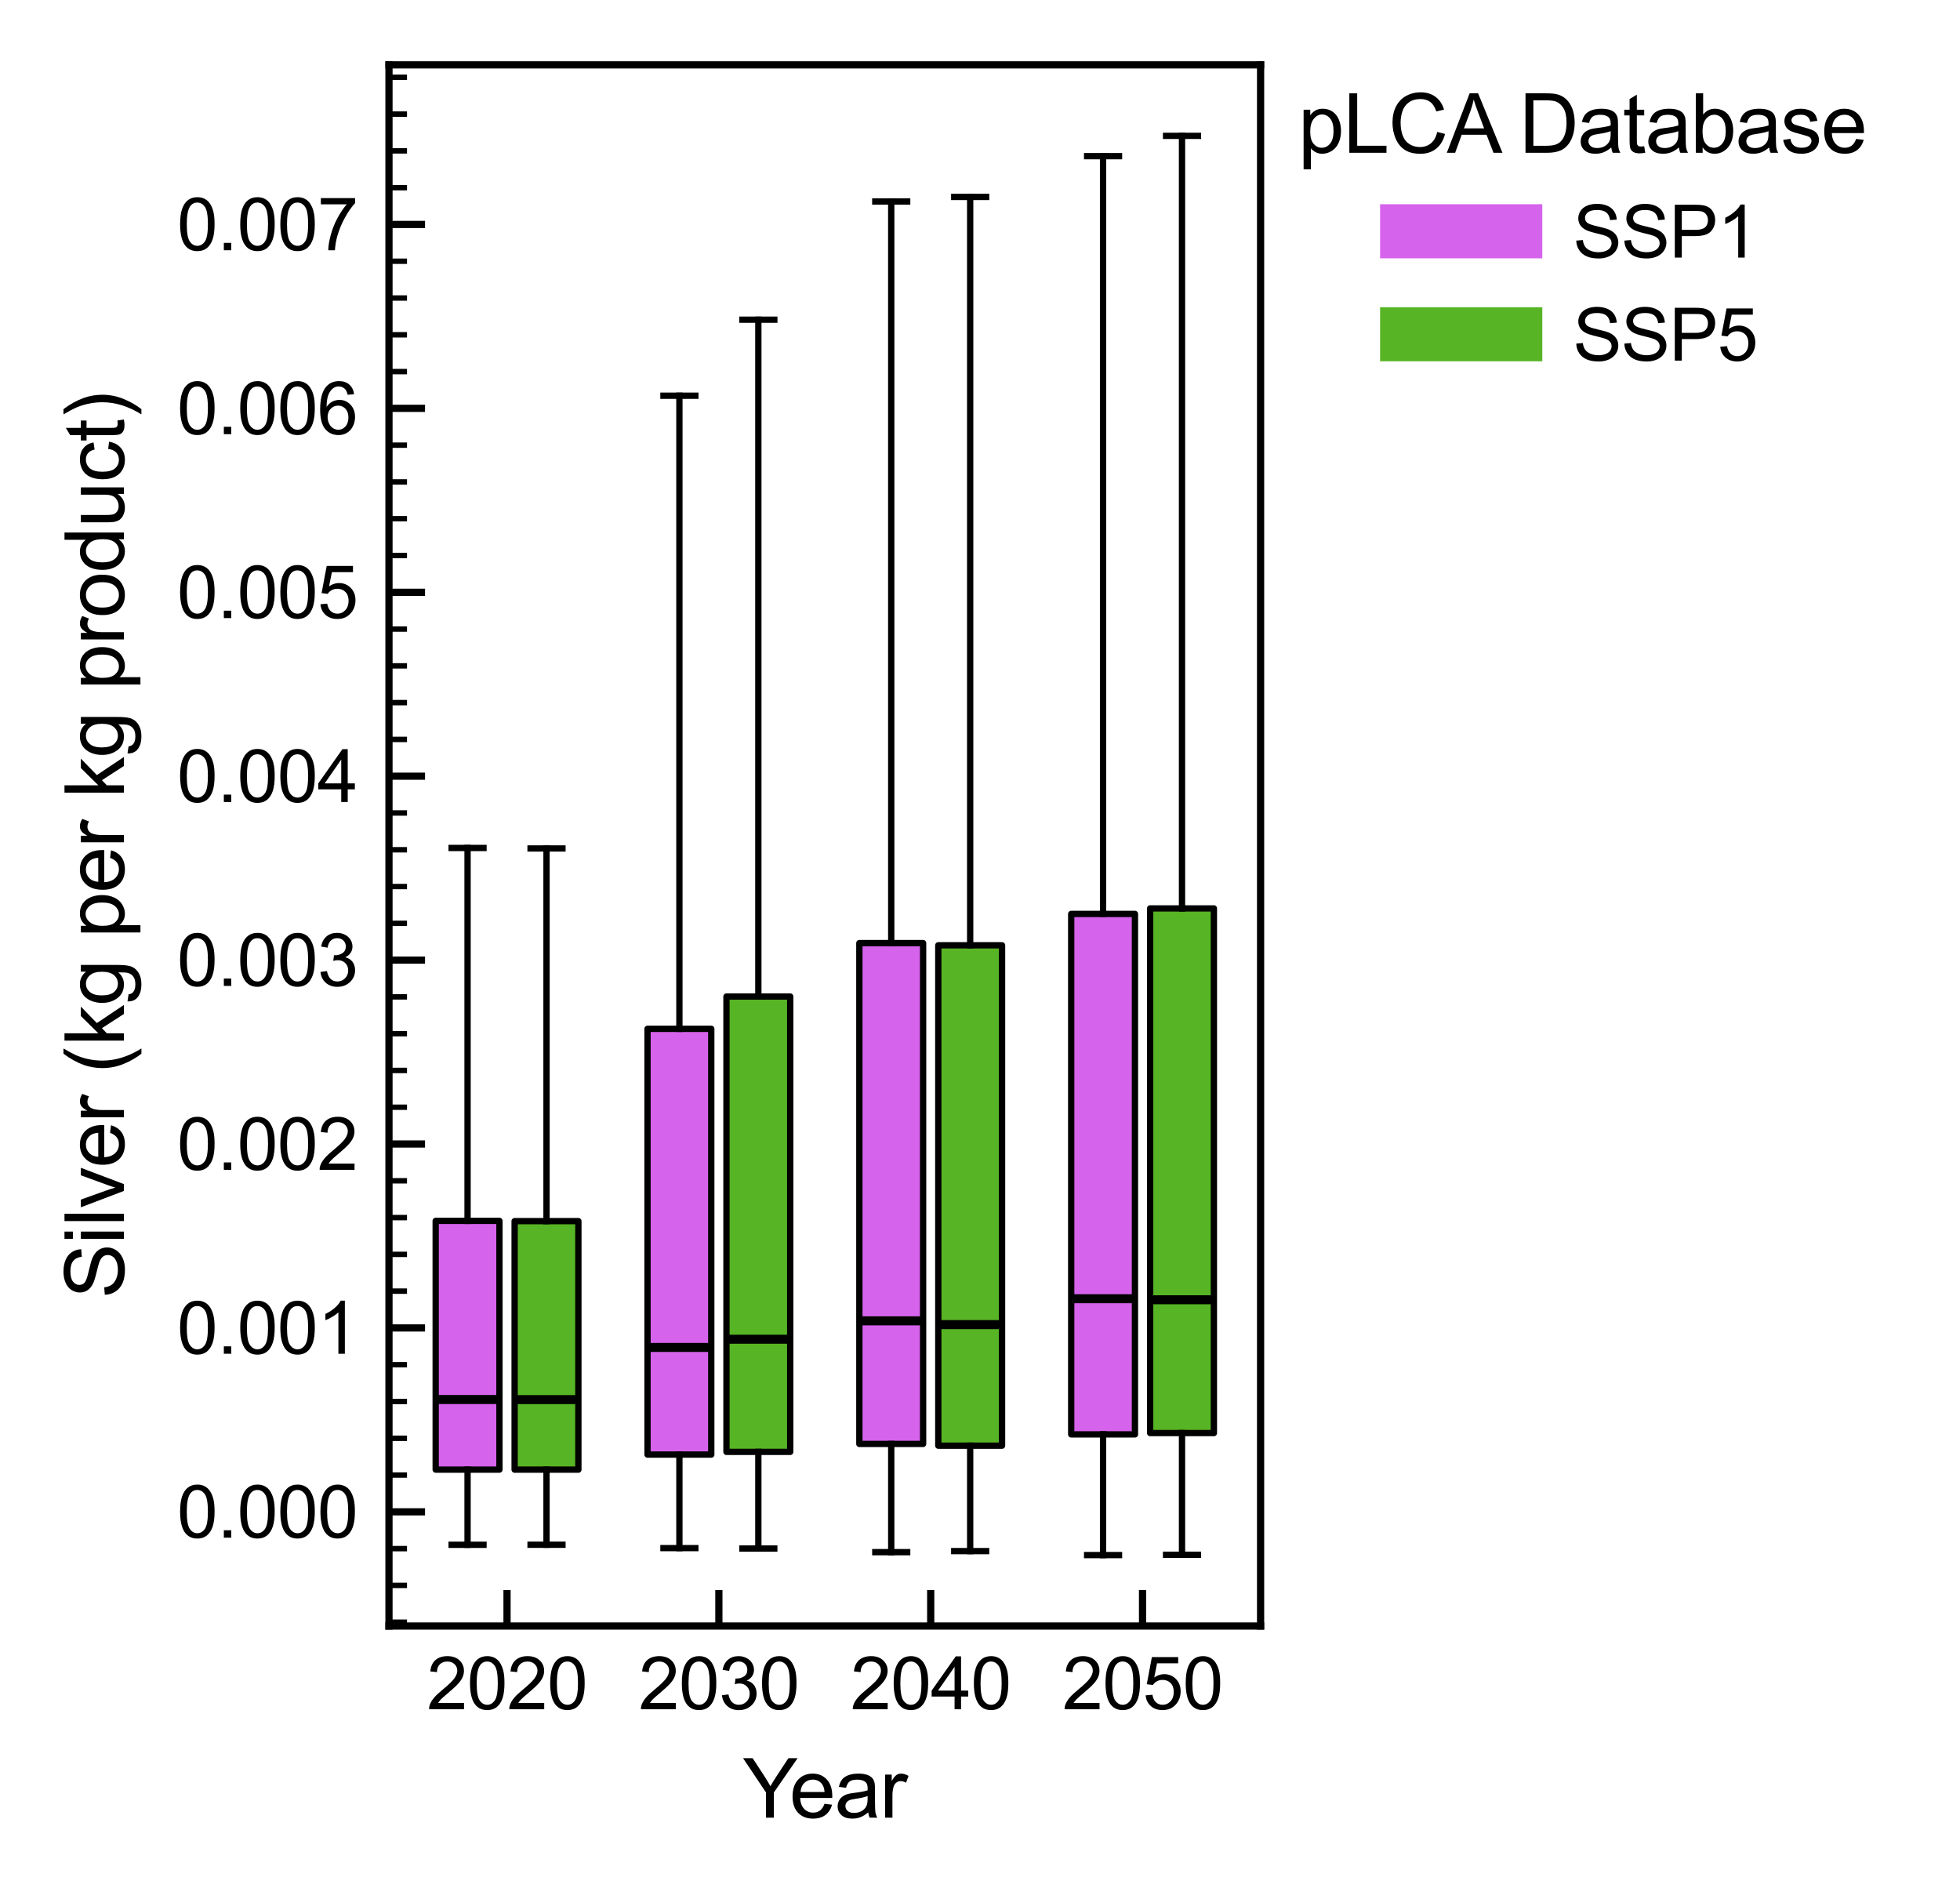 <?xml version="1.0" encoding="utf-8" standalone="no"?>
<!DOCTYPE svg PUBLIC "-//W3C//DTD SVG 1.1//EN"
  "http://www.w3.org/Graphics/SVG/1.1/DTD/svg11.dtd">
<svg xmlns:xlink="http://www.w3.org/1999/xlink" width="217.49pt" height="210.667pt" viewBox="0 0 217.49 210.667" xmlns="http://www.w3.org/2000/svg" version="1.1">
 <defs>
  <style type="text/css">*{stroke-linejoin: round; stroke-linecap: butt}</style>
 </defs>
 <g id="figure_1">
  <g id="patch_1">
   <path d="M 0 210.667 
L 217.49 210.667 
L 217.49 0 
L 0 0 
z
" style="fill: #ffffff"/>
  </g>
  <g id="axes_1">
   <g id="patch_2">
    <path d="M 43.163 180.42 
L 139.88 180.42 
L 139.88 7.2 
L 43.163 7.2 
z
" style="fill: #ffffff"/>
   </g>
   <g id="matplotlib.axis_1">
    <g id="xtick_1">
     <g id="line2d_1">
      <defs>
       <path id="m874eb9518b" d="M 0 0 
L 0 -4 
" style="stroke: #000000; stroke-width: 0.8"/>
      </defs>
      <g>
       <use xlink:href="#m874eb9518b" x="56.262" y="180.42" style="stroke: #000000; stroke-width: 0.8"/>
      </g>
     </g>
     <g id="text_1">
      <!-- 2020 -->
      <g transform="translate(47.365 189.646) scale(0.08 -0.08)">
       <defs>
        <path id="ArialMT-32" d="M 3222 541 
L 3222 0 
L 194 0 
Q 188 203 259 391 
Q 375 700 629 1000 
Q 884 1300 1366 1694 
Q 2113 2306 2375 2664 
Q 2638 3022 2638 3341 
Q 2638 3675 2398 3904 
Q 2159 4134 1775 4134 
Q 1369 4134 1125 3890 
Q 881 3647 878 3216 
L 300 3275 
Q 359 3922 746 4261 
Q 1134 4600 1788 4600 
Q 2447 4600 2831 4234 
Q 3216 3869 3216 3328 
Q 3216 3053 3103 2787 
Q 2991 2522 2730 2228 
Q 2469 1934 1863 1422 
Q 1356 997 1212 845 
Q 1069 694 975 541 
L 3222 541 
z
" transform="scale(0.016)"/>
        <path id="ArialMT-30" d="M 266 2259 
Q 266 3072 433 3567 
Q 600 4063 929 4331 
Q 1259 4600 1759 4600 
Q 2128 4600 2406 4451 
Q 2684 4303 2865 4023 
Q 3047 3744 3150 3342 
Q 3253 2941 3253 2259 
Q 3253 1453 3087 958 
Q 2922 463 2592 192 
Q 2263 -78 1759 -78 
Q 1097 -78 719 397 
Q 266 969 266 2259 
z
M 844 2259 
Q 844 1131 1108 757 
Q 1372 384 1759 384 
Q 2147 384 2411 759 
Q 2675 1134 2675 2259 
Q 2675 3391 2411 3762 
Q 2147 4134 1753 4134 
Q 1366 4134 1134 3806 
Q 844 3388 844 2259 
z
" transform="scale(0.016)"/>
       </defs>
       <use xlink:href="#ArialMT-32"/>
       <use xlink:href="#ArialMT-30" transform="translate(55.615 0)"/>
       <use xlink:href="#ArialMT-32" transform="translate(111.23 0)"/>
       <use xlink:href="#ArialMT-30" transform="translate(166.846 0)"/>
      </g>
     </g>
    </g>
    <g id="xtick_2">
     <g id="line2d_2">
      <g>
       <use xlink:href="#m874eb9518b" x="79.769" y="180.42" style="stroke: #000000; stroke-width: 0.8"/>
      </g>
     </g>
     <g id="text_2">
      <!-- 2030 -->
      <g transform="translate(70.871 189.646) scale(0.08 -0.08)">
       <defs>
        <path id="ArialMT-33" d="M 269 1209 
L 831 1284 
Q 928 806 1161 595 
Q 1394 384 1728 384 
Q 2125 384 2398 659 
Q 2672 934 2672 1341 
Q 2672 1728 2419 1979 
Q 2166 2231 1775 2231 
Q 1616 2231 1378 2169 
L 1441 2663 
Q 1497 2656 1531 2656 
Q 1891 2656 2178 2843 
Q 2466 3031 2466 3422 
Q 2466 3731 2256 3934 
Q 2047 4138 1716 4138 
Q 1388 4138 1169 3931 
Q 950 3725 888 3313 
L 325 3413 
Q 428 3978 793 4289 
Q 1159 4600 1703 4600 
Q 2078 4600 2393 4439 
Q 2709 4278 2876 4000 
Q 3044 3722 3044 3409 
Q 3044 3113 2884 2869 
Q 2725 2625 2413 2481 
Q 2819 2388 3044 2092 
Q 3269 1797 3269 1353 
Q 3269 753 2831 336 
Q 2394 -81 1725 -81 
Q 1122 -81 723 278 
Q 325 638 269 1209 
z
" transform="scale(0.016)"/>
       </defs>
       <use xlink:href="#ArialMT-32"/>
       <use xlink:href="#ArialMT-30" transform="translate(55.615 0)"/>
       <use xlink:href="#ArialMT-33" transform="translate(111.23 0)"/>
       <use xlink:href="#ArialMT-30" transform="translate(166.846 0)"/>
      </g>
     </g>
    </g>
    <g id="xtick_3">
     <g id="line2d_3">
      <g>
       <use xlink:href="#m874eb9518b" x="103.275" y="180.42" style="stroke: #000000; stroke-width: 0.8"/>
      </g>
     </g>
     <g id="text_3">
      <!-- 2040 -->
      <g transform="translate(94.377 189.646) scale(0.08 -0.08)">
       <defs>
        <path id="ArialMT-34" d="M 2069 0 
L 2069 1097 
L 81 1097 
L 81 1613 
L 2172 4581 
L 2631 4581 
L 2631 1613 
L 3250 1613 
L 3250 1097 
L 2631 1097 
L 2631 0 
L 2069 0 
z
M 2069 1613 
L 2069 3678 
L 634 1613 
L 2069 1613 
z
" transform="scale(0.016)"/>
       </defs>
       <use xlink:href="#ArialMT-32"/>
       <use xlink:href="#ArialMT-30" transform="translate(55.615 0)"/>
       <use xlink:href="#ArialMT-34" transform="translate(111.23 0)"/>
       <use xlink:href="#ArialMT-30" transform="translate(166.846 0)"/>
      </g>
     </g>
    </g>
    <g id="xtick_4">
     <g id="line2d_4">
      <g>
       <use xlink:href="#m874eb9518b" x="126.781" y="180.42" style="stroke: #000000; stroke-width: 0.8"/>
      </g>
     </g>
     <g id="text_4">
      <!-- 2050 -->
      <g transform="translate(117.884 189.646) scale(0.08 -0.08)">
       <defs>
        <path id="ArialMT-35" d="M 266 1200 
L 856 1250 
Q 922 819 1161 601 
Q 1400 384 1738 384 
Q 2144 384 2425 690 
Q 2706 997 2706 1503 
Q 2706 1984 2436 2262 
Q 2166 2541 1728 2541 
Q 1456 2541 1237 2417 
Q 1019 2294 894 2097 
L 366 2166 
L 809 4519 
L 3088 4519 
L 3088 3981 
L 1259 3981 
L 1013 2750 
Q 1425 3038 1878 3038 
Q 2478 3038 2890 2622 
Q 3303 2206 3303 1553 
Q 3303 931 2941 478 
Q 2500 -78 1738 -78 
Q 1113 -78 717 272 
Q 322 622 266 1200 
z
" transform="scale(0.016)"/>
       </defs>
       <use xlink:href="#ArialMT-32"/>
       <use xlink:href="#ArialMT-30" transform="translate(55.615 0)"/>
       <use xlink:href="#ArialMT-35" transform="translate(111.23 0)"/>
       <use xlink:href="#ArialMT-30" transform="translate(166.846 0)"/>
      </g>
     </g>
    </g>
    <g id="xtick_5">
     <g id="line2d_5"/>
    </g>
    <g id="xtick_6">
     <g id="line2d_6"/>
    </g>
    <g id="xtick_7">
     <g id="line2d_7"/>
    </g>
    <g id="xtick_8">
     <g id="line2d_8"/>
    </g>
    <g id="xtick_9">
     <g id="line2d_9"/>
    </g>
    <g id="xtick_10">
     <g id="line2d_10"/>
    </g>
    <g id="xtick_11">
     <g id="line2d_11"/>
    </g>
    <g id="xtick_12">
     <g id="line2d_12"/>
    </g>
    <g id="xtick_13">
     <g id="line2d_13"/>
    </g>
    <g id="xtick_14">
     <g id="line2d_14"/>
    </g>
    <g id="xtick_15">
     <g id="line2d_15"/>
    </g>
    <g id="xtick_16">
     <g id="line2d_16"/>
    </g>
    <g id="xtick_17">
     <g id="line2d_17"/>
    </g>
    <g id="xtick_18">
     <g id="line2d_18"/>
    </g>
    <g id="xtick_19">
     <g id="line2d_19"/>
    </g>
    <g id="xtick_20">
     <g id="line2d_20"/>
    </g>
    <g id="text_5">
     <!-- Year -->
     <g transform="translate(82.428 201.678) scale(0.09 -0.09)">
      <defs>
       <path id="ArialMT-59" d="M 1784 0 
L 1784 1941 
L 19 4581 
L 756 4581 
L 1659 3200 
Q 1909 2813 2125 2425 
Q 2331 2784 2625 3234 
L 3513 4581 
L 4219 4581 
L 2391 1941 
L 2391 0 
L 1784 0 
z
" transform="scale(0.016)"/>
       <path id="ArialMT-65" d="M 2694 1069 
L 3275 997 
Q 3138 488 2766 206 
Q 2394 -75 1816 -75 
Q 1088 -75 661 373 
Q 234 822 234 1631 
Q 234 2469 665 2931 
Q 1097 3394 1784 3394 
Q 2450 3394 2872 2941 
Q 3294 2488 3294 1666 
Q 3294 1616 3291 1516 
L 816 1516 
Q 847 969 1125 678 
Q 1403 388 1819 388 
Q 2128 388 2347 550 
Q 2566 713 2694 1069 
z
M 847 1978 
L 2700 1978 
Q 2663 2397 2488 2606 
Q 2219 2931 1791 2931 
Q 1403 2931 1139 2672 
Q 875 2413 847 1978 
z
" transform="scale(0.016)"/>
       <path id="ArialMT-61" d="M 2588 409 
Q 2275 144 1986 34 
Q 1697 -75 1366 -75 
Q 819 -75 525 192 
Q 231 459 231 875 
Q 231 1119 342 1320 
Q 453 1522 633 1644 
Q 813 1766 1038 1828 
Q 1203 1872 1538 1913 
Q 2219 1994 2541 2106 
Q 2544 2222 2544 2253 
Q 2544 2597 2384 2738 
Q 2169 2928 1744 2928 
Q 1347 2928 1158 2789 
Q 969 2650 878 2297 
L 328 2372 
Q 403 2725 575 2942 
Q 747 3159 1072 3276 
Q 1397 3394 1825 3394 
Q 2250 3394 2515 3294 
Q 2781 3194 2906 3042 
Q 3031 2891 3081 2659 
Q 3109 2516 3109 2141 
L 3109 1391 
Q 3109 606 3145 398 
Q 3181 191 3288 0 
L 2700 0 
Q 2613 175 2588 409 
z
M 2541 1666 
Q 2234 1541 1622 1453 
Q 1275 1403 1131 1340 
Q 988 1278 909 1158 
Q 831 1038 831 891 
Q 831 666 1001 516 
Q 1172 366 1500 366 
Q 1825 366 2078 508 
Q 2331 650 2450 897 
Q 2541 1088 2541 1459 
L 2541 1666 
z
" transform="scale(0.016)"/>
       <path id="ArialMT-72" d="M 416 0 
L 416 3319 
L 922 3319 
L 922 2816 
Q 1116 3169 1280 3281 
Q 1444 3394 1641 3394 
Q 1925 3394 2219 3213 
L 2025 2691 
Q 1819 2813 1613 2813 
Q 1428 2813 1281 2702 
Q 1134 2591 1072 2394 
Q 978 2094 978 1738 
L 978 0 
L 416 0 
z
" transform="scale(0.016)"/>
      </defs>
      <use xlink:href="#ArialMT-59"/>
      <use xlink:href="#ArialMT-65" transform="translate(57.574 0)"/>
      <use xlink:href="#ArialMT-61" transform="translate(113.189 0)"/>
      <use xlink:href="#ArialMT-72" transform="translate(168.805 0)"/>
     </g>
    </g>
   </g>
   <g id="matplotlib.axis_2">
    <g id="ytick_1">
     <g id="line2d_21">
      <defs>
       <path id="me237a74e7d" d="M 0 0 
L 4 0 
" style="stroke: #000000; stroke-width: 0.8"/>
      </defs>
      <g>
       <use xlink:href="#me237a74e7d" x="43.163" y="167.748" style="stroke: #000000; stroke-width: 0.8"/>
      </g>
     </g>
     <g id="text_6">
      <!-- 0.000 -->
      <g transform="translate(19.646 170.611) scale(0.08 -0.08)">
       <defs>
        <path id="ArialMT-2e" d="M 581 0 
L 581 641 
L 1222 641 
L 1222 0 
L 581 0 
z
" transform="scale(0.016)"/>
       </defs>
       <use xlink:href="#ArialMT-30"/>
       <use xlink:href="#ArialMT-2e" transform="translate(55.615 0)"/>
       <use xlink:href="#ArialMT-30" transform="translate(83.398 0)"/>
       <use xlink:href="#ArialMT-30" transform="translate(139.014 0)"/>
       <use xlink:href="#ArialMT-30" transform="translate(194.629 0)"/>
      </g>
     </g>
    </g>
    <g id="ytick_2">
     <g id="line2d_22">
      <g>
       <use xlink:href="#me237a74e7d" x="43.163" y="147.341" style="stroke: #000000; stroke-width: 0.8"/>
      </g>
     </g>
     <g id="text_7">
      <!-- 0.001 -->
      <g transform="translate(19.646 150.205) scale(0.08 -0.08)">
       <defs>
        <path id="ArialMT-31" d="M 2384 0 
L 1822 0 
L 1822 3584 
Q 1619 3391 1289 3197 
Q 959 3003 697 2906 
L 697 3450 
Q 1169 3672 1522 3987 
Q 1875 4303 2022 4600 
L 2384 4600 
L 2384 0 
z
" transform="scale(0.016)"/>
       </defs>
       <use xlink:href="#ArialMT-30"/>
       <use xlink:href="#ArialMT-2e" transform="translate(55.615 0)"/>
       <use xlink:href="#ArialMT-30" transform="translate(83.398 0)"/>
       <use xlink:href="#ArialMT-30" transform="translate(139.014 0)"/>
       <use xlink:href="#ArialMT-31" transform="translate(194.629 0)"/>
      </g>
     </g>
    </g>
    <g id="ytick_3">
     <g id="line2d_23">
      <g>
       <use xlink:href="#me237a74e7d" x="43.163" y="126.935" style="stroke: #000000; stroke-width: 0.8"/>
      </g>
     </g>
     <g id="text_8">
      <!-- 0.002 -->
      <g transform="translate(19.646 129.798) scale(0.08 -0.08)">
       <use xlink:href="#ArialMT-30"/>
       <use xlink:href="#ArialMT-2e" transform="translate(55.615 0)"/>
       <use xlink:href="#ArialMT-30" transform="translate(83.398 0)"/>
       <use xlink:href="#ArialMT-30" transform="translate(139.014 0)"/>
       <use xlink:href="#ArialMT-32" transform="translate(194.629 0)"/>
      </g>
     </g>
    </g>
    <g id="ytick_4">
     <g id="line2d_24">
      <g>
       <use xlink:href="#me237a74e7d" x="43.163" y="106.529" style="stroke: #000000; stroke-width: 0.8"/>
      </g>
     </g>
     <g id="text_9">
      <!-- 0.003 -->
      <g transform="translate(19.646 109.392) scale(0.08 -0.08)">
       <use xlink:href="#ArialMT-30"/>
       <use xlink:href="#ArialMT-2e" transform="translate(55.615 0)"/>
       <use xlink:href="#ArialMT-30" transform="translate(83.398 0)"/>
       <use xlink:href="#ArialMT-30" transform="translate(139.014 0)"/>
       <use xlink:href="#ArialMT-33" transform="translate(194.629 0)"/>
      </g>
     </g>
    </g>
    <g id="ytick_5">
     <g id="line2d_25">
      <g>
       <use xlink:href="#me237a74e7d" x="43.163" y="86.123" style="stroke: #000000; stroke-width: 0.8"/>
      </g>
     </g>
     <g id="text_10">
      <!-- 0.004 -->
      <g transform="translate(19.646 88.986) scale(0.08 -0.08)">
       <use xlink:href="#ArialMT-30"/>
       <use xlink:href="#ArialMT-2e" transform="translate(55.615 0)"/>
       <use xlink:href="#ArialMT-30" transform="translate(83.398 0)"/>
       <use xlink:href="#ArialMT-30" transform="translate(139.014 0)"/>
       <use xlink:href="#ArialMT-34" transform="translate(194.629 0)"/>
      </g>
     </g>
    </g>
    <g id="ytick_6">
     <g id="line2d_26">
      <g>
       <use xlink:href="#me237a74e7d" x="43.163" y="65.717" style="stroke: #000000; stroke-width: 0.8"/>
      </g>
     </g>
     <g id="text_11">
      <!-- 0.005 -->
      <g transform="translate(19.646 68.58) scale(0.08 -0.08)">
       <use xlink:href="#ArialMT-30"/>
       <use xlink:href="#ArialMT-2e" transform="translate(55.615 0)"/>
       <use xlink:href="#ArialMT-30" transform="translate(83.398 0)"/>
       <use xlink:href="#ArialMT-30" transform="translate(139.014 0)"/>
       <use xlink:href="#ArialMT-35" transform="translate(194.629 0)"/>
      </g>
     </g>
    </g>
    <g id="ytick_7">
     <g id="line2d_27">
      <g>
       <use xlink:href="#me237a74e7d" x="43.163" y="45.31" style="stroke: #000000; stroke-width: 0.8"/>
      </g>
     </g>
     <g id="text_12">
      <!-- 0.006 -->
      <g transform="translate(19.646 48.174) scale(0.08 -0.08)">
       <defs>
        <path id="ArialMT-36" d="M 3184 3459 
L 2625 3416 
Q 2550 3747 2413 3897 
Q 2184 4138 1850 4138 
Q 1581 4138 1378 3988 
Q 1113 3794 959 3422 
Q 806 3050 800 2363 
Q 1003 2672 1297 2822 
Q 1591 2972 1913 2972 
Q 2475 2972 2870 2558 
Q 3266 2144 3266 1488 
Q 3266 1056 3080 686 
Q 2894 316 2569 119 
Q 2244 -78 1831 -78 
Q 1128 -78 684 439 
Q 241 956 241 2144 
Q 241 3472 731 4075 
Q 1159 4600 1884 4600 
Q 2425 4600 2770 4297 
Q 3116 3994 3184 3459 
z
M 888 1484 
Q 888 1194 1011 928 
Q 1134 663 1356 523 
Q 1578 384 1822 384 
Q 2178 384 2434 671 
Q 2691 959 2691 1453 
Q 2691 1928 2437 2201 
Q 2184 2475 1800 2475 
Q 1419 2475 1153 2201 
Q 888 1928 888 1484 
z
" transform="scale(0.016)"/>
       </defs>
       <use xlink:href="#ArialMT-30"/>
       <use xlink:href="#ArialMT-2e" transform="translate(55.615 0)"/>
       <use xlink:href="#ArialMT-30" transform="translate(83.398 0)"/>
       <use xlink:href="#ArialMT-30" transform="translate(139.014 0)"/>
       <use xlink:href="#ArialMT-36" transform="translate(194.629 0)"/>
      </g>
     </g>
    </g>
    <g id="ytick_8">
     <g id="line2d_28">
      <g>
       <use xlink:href="#me237a74e7d" x="43.163" y="24.904" style="stroke: #000000; stroke-width: 0.8"/>
      </g>
     </g>
     <g id="text_13">
      <!-- 0.007 -->
      <g transform="translate(19.646 27.767) scale(0.08 -0.08)">
       <defs>
        <path id="ArialMT-37" d="M 303 3981 
L 303 4522 
L 3269 4522 
L 3269 4084 
Q 2831 3619 2401 2847 
Q 1972 2075 1738 1259 
Q 1569 684 1522 0 
L 944 0 
Q 953 541 1156 1306 
Q 1359 2072 1739 2783 
Q 2119 3494 2547 3981 
L 303 3981 
z
" transform="scale(0.016)"/>
       </defs>
       <use xlink:href="#ArialMT-30"/>
       <use xlink:href="#ArialMT-2e" transform="translate(55.615 0)"/>
       <use xlink:href="#ArialMT-30" transform="translate(83.398 0)"/>
       <use xlink:href="#ArialMT-30" transform="translate(139.014 0)"/>
       <use xlink:href="#ArialMT-37" transform="translate(194.629 0)"/>
      </g>
     </g>
    </g>
    <g id="ytick_9">
     <g id="line2d_29">
      <defs>
       <path id="m273b0196e8" d="M 0 0 
L 2 0 
" style="stroke: #000000; stroke-width: 0.6"/>
      </defs>
      <g>
       <use xlink:href="#m273b0196e8" x="43.163" y="179.991" style="stroke: #000000; stroke-width: 0.6"/>
      </g>
     </g>
    </g>
    <g id="ytick_10">
     <g id="line2d_30">
      <g>
       <use xlink:href="#m273b0196e8" x="43.163" y="175.91" style="stroke: #000000; stroke-width: 0.6"/>
      </g>
     </g>
    </g>
    <g id="ytick_11">
     <g id="line2d_31">
      <g>
       <use xlink:href="#m273b0196e8" x="43.163" y="171.829" style="stroke: #000000; stroke-width: 0.6"/>
      </g>
     </g>
    </g>
    <g id="ytick_12">
     <g id="line2d_32">
      <g>
       <use xlink:href="#m273b0196e8" x="43.163" y="163.666" style="stroke: #000000; stroke-width: 0.6"/>
      </g>
     </g>
    </g>
    <g id="ytick_13">
     <g id="line2d_33">
      <g>
       <use xlink:href="#m273b0196e8" x="43.163" y="159.585" style="stroke: #000000; stroke-width: 0.6"/>
      </g>
     </g>
    </g>
    <g id="ytick_14">
     <g id="line2d_34">
      <g>
       <use xlink:href="#m273b0196e8" x="43.163" y="155.504" style="stroke: #000000; stroke-width: 0.6"/>
      </g>
     </g>
    </g>
    <g id="ytick_15">
     <g id="line2d_35">
      <g>
       <use xlink:href="#m273b0196e8" x="43.163" y="151.423" style="stroke: #000000; stroke-width: 0.6"/>
      </g>
     </g>
    </g>
    <g id="ytick_16">
     <g id="line2d_36">
      <g>
       <use xlink:href="#m273b0196e8" x="43.163" y="143.26" style="stroke: #000000; stroke-width: 0.6"/>
      </g>
     </g>
    </g>
    <g id="ytick_17">
     <g id="line2d_37">
      <g>
       <use xlink:href="#m273b0196e8" x="43.163" y="139.179" style="stroke: #000000; stroke-width: 0.6"/>
      </g>
     </g>
    </g>
    <g id="ytick_18">
     <g id="line2d_38">
      <g>
       <use xlink:href="#m273b0196e8" x="43.163" y="135.098" style="stroke: #000000; stroke-width: 0.6"/>
      </g>
     </g>
    </g>
    <g id="ytick_19">
     <g id="line2d_39">
      <g>
       <use xlink:href="#m273b0196e8" x="43.163" y="131.017" style="stroke: #000000; stroke-width: 0.6"/>
      </g>
     </g>
    </g>
    <g id="ytick_20">
     <g id="line2d_40">
      <g>
       <use xlink:href="#m273b0196e8" x="43.163" y="122.854" style="stroke: #000000; stroke-width: 0.6"/>
      </g>
     </g>
    </g>
    <g id="ytick_21">
     <g id="line2d_41">
      <g>
       <use xlink:href="#m273b0196e8" x="43.163" y="118.773" style="stroke: #000000; stroke-width: 0.6"/>
      </g>
     </g>
    </g>
    <g id="ytick_22">
     <g id="line2d_42">
      <g>
       <use xlink:href="#m273b0196e8" x="43.163" y="114.692" style="stroke: #000000; stroke-width: 0.6"/>
      </g>
     </g>
    </g>
    <g id="ytick_23">
     <g id="line2d_43">
      <g>
       <use xlink:href="#m273b0196e8" x="43.163" y="110.61" style="stroke: #000000; stroke-width: 0.6"/>
      </g>
     </g>
    </g>
    <g id="ytick_24">
     <g id="line2d_44">
      <g>
       <use xlink:href="#m273b0196e8" x="43.163" y="102.448" style="stroke: #000000; stroke-width: 0.6"/>
      </g>
     </g>
    </g>
    <g id="ytick_25">
     <g id="line2d_45">
      <g>
       <use xlink:href="#m273b0196e8" x="43.163" y="98.367" style="stroke: #000000; stroke-width: 0.6"/>
      </g>
     </g>
    </g>
    <g id="ytick_26">
     <g id="line2d_46">
      <g>
       <use xlink:href="#m273b0196e8" x="43.163" y="94.285" style="stroke: #000000; stroke-width: 0.6"/>
      </g>
     </g>
    </g>
    <g id="ytick_27">
     <g id="line2d_47">
      <g>
       <use xlink:href="#m273b0196e8" x="43.163" y="90.204" style="stroke: #000000; stroke-width: 0.6"/>
      </g>
     </g>
    </g>
    <g id="ytick_28">
     <g id="line2d_48">
      <g>
       <use xlink:href="#m273b0196e8" x="43.163" y="82.042" style="stroke: #000000; stroke-width: 0.6"/>
      </g>
     </g>
    </g>
    <g id="ytick_29">
     <g id="line2d_49">
      <g>
       <use xlink:href="#m273b0196e8" x="43.163" y="77.96" style="stroke: #000000; stroke-width: 0.6"/>
      </g>
     </g>
    </g>
    <g id="ytick_30">
     <g id="line2d_50">
      <g>
       <use xlink:href="#m273b0196e8" x="43.163" y="73.879" style="stroke: #000000; stroke-width: 0.6"/>
      </g>
     </g>
    </g>
    <g id="ytick_31">
     <g id="line2d_51">
      <g>
       <use xlink:href="#m273b0196e8" x="43.163" y="69.798" style="stroke: #000000; stroke-width: 0.6"/>
      </g>
     </g>
    </g>
    <g id="ytick_32">
     <g id="line2d_52">
      <g>
       <use xlink:href="#m273b0196e8" x="43.163" y="61.635" style="stroke: #000000; stroke-width: 0.6"/>
      </g>
     </g>
    </g>
    <g id="ytick_33">
     <g id="line2d_53">
      <g>
       <use xlink:href="#m273b0196e8" x="43.163" y="57.554" style="stroke: #000000; stroke-width: 0.6"/>
      </g>
     </g>
    </g>
    <g id="ytick_34">
     <g id="line2d_54">
      <g>
       <use xlink:href="#m273b0196e8" x="43.163" y="53.473" style="stroke: #000000; stroke-width: 0.6"/>
      </g>
     </g>
    </g>
    <g id="ytick_35">
     <g id="line2d_55">
      <g>
       <use xlink:href="#m273b0196e8" x="43.163" y="49.392" style="stroke: #000000; stroke-width: 0.6"/>
      </g>
     </g>
    </g>
    <g id="ytick_36">
     <g id="line2d_56">
      <g>
       <use xlink:href="#m273b0196e8" x="43.163" y="41.229" style="stroke: #000000; stroke-width: 0.6"/>
      </g>
     </g>
    </g>
    <g id="ytick_37">
     <g id="line2d_57">
      <g>
       <use xlink:href="#m273b0196e8" x="43.163" y="37.148" style="stroke: #000000; stroke-width: 0.6"/>
      </g>
     </g>
    </g>
    <g id="ytick_38">
     <g id="line2d_58">
      <g>
       <use xlink:href="#m273b0196e8" x="43.163" y="33.067" style="stroke: #000000; stroke-width: 0.6"/>
      </g>
     </g>
    </g>
    <g id="ytick_39">
     <g id="line2d_59">
      <g>
       <use xlink:href="#m273b0196e8" x="43.163" y="28.985" style="stroke: #000000; stroke-width: 0.6"/>
      </g>
     </g>
    </g>
    <g id="ytick_40">
     <g id="line2d_60">
      <g>
       <use xlink:href="#m273b0196e8" x="43.163" y="20.823" style="stroke: #000000; stroke-width: 0.6"/>
      </g>
     </g>
    </g>
    <g id="ytick_41">
     <g id="line2d_61">
      <g>
       <use xlink:href="#m273b0196e8" x="43.163" y="16.742" style="stroke: #000000; stroke-width: 0.6"/>
      </g>
     </g>
    </g>
    <g id="ytick_42">
     <g id="line2d_62">
      <g>
       <use xlink:href="#m273b0196e8" x="43.163" y="12.66" style="stroke: #000000; stroke-width: 0.6"/>
      </g>
     </g>
    </g>
    <g id="ytick_43">
     <g id="line2d_63">
      <g>
       <use xlink:href="#m273b0196e8" x="43.163" y="8.579" style="stroke: #000000; stroke-width: 0.6"/>
      </g>
     </g>
    </g>
    <g id="text_14">
     <!-- Silver (kg per kg product) -->
     <g transform="translate(13.752 144.076) rotate(-90) scale(0.09 -0.09)">
      <defs>
       <path id="ArialMT-53" d="M 288 1472 
L 859 1522 
Q 900 1178 1048 958 
Q 1197 738 1509 602 
Q 1822 466 2213 466 
Q 2559 466 2825 569 
Q 3091 672 3220 851 
Q 3350 1031 3350 1244 
Q 3350 1459 3225 1620 
Q 3100 1781 2813 1891 
Q 2628 1963 1997 2114 
Q 1366 2266 1113 2400 
Q 784 2572 623 2826 
Q 463 3081 463 3397 
Q 463 3744 659 4045 
Q 856 4347 1234 4503 
Q 1613 4659 2075 4659 
Q 2584 4659 2973 4495 
Q 3363 4331 3572 4012 
Q 3781 3694 3797 3291 
L 3216 3247 
Q 3169 3681 2898 3903 
Q 2628 4125 2100 4125 
Q 1550 4125 1298 3923 
Q 1047 3722 1047 3438 
Q 1047 3191 1225 3031 
Q 1400 2872 2139 2705 
Q 2878 2538 3153 2413 
Q 3553 2228 3743 1945 
Q 3934 1663 3934 1294 
Q 3934 928 3725 604 
Q 3516 281 3123 101 
Q 2731 -78 2241 -78 
Q 1619 -78 1198 103 
Q 778 284 539 648 
Q 300 1013 288 1472 
z
" transform="scale(0.016)"/>
       <path id="ArialMT-69" d="M 425 3934 
L 425 4581 
L 988 4581 
L 988 3934 
L 425 3934 
z
M 425 0 
L 425 3319 
L 988 3319 
L 988 0 
L 425 0 
z
" transform="scale(0.016)"/>
       <path id="ArialMT-6c" d="M 409 0 
L 409 4581 
L 972 4581 
L 972 0 
L 409 0 
z
" transform="scale(0.016)"/>
       <path id="ArialMT-76" d="M 1344 0 
L 81 3319 
L 675 3319 
L 1388 1331 
Q 1503 1009 1600 663 
Q 1675 925 1809 1294 
L 2547 3319 
L 3125 3319 
L 1869 0 
L 1344 0 
z
" transform="scale(0.016)"/>
       <path id="ArialMT-20" transform="scale(0.016)"/>
       <path id="ArialMT-28" d="M 1497 -1347 
Q 1031 -759 709 28 
Q 388 816 388 1659 
Q 388 2403 628 3084 
Q 909 3875 1497 4659 
L 1900 4659 
Q 1522 4009 1400 3731 
Q 1209 3300 1100 2831 
Q 966 2247 966 1656 
Q 966 153 1900 -1347 
L 1497 -1347 
z
" transform="scale(0.016)"/>
       <path id="ArialMT-6b" d="M 425 0 
L 425 4581 
L 988 4581 
L 988 1969 
L 2319 3319 
L 3047 3319 
L 1778 2088 
L 3175 0 
L 2481 0 
L 1384 1697 
L 988 1316 
L 988 0 
L 425 0 
z
" transform="scale(0.016)"/>
       <path id="ArialMT-67" d="M 319 -275 
L 866 -356 
Q 900 -609 1056 -725 
Q 1266 -881 1628 -881 
Q 2019 -881 2231 -725 
Q 2444 -569 2519 -288 
Q 2563 -116 2559 434 
Q 2191 0 1641 0 
Q 956 0 581 494 
Q 206 988 206 1678 
Q 206 2153 378 2554 
Q 550 2956 876 3175 
Q 1203 3394 1644 3394 
Q 2231 3394 2613 2919 
L 2613 3319 
L 3131 3319 
L 3131 450 
Q 3131 -325 2973 -648 
Q 2816 -972 2473 -1159 
Q 2131 -1347 1631 -1347 
Q 1038 -1347 672 -1080 
Q 306 -813 319 -275 
z
M 784 1719 
Q 784 1066 1043 766 
Q 1303 466 1694 466 
Q 2081 466 2343 764 
Q 2606 1063 2606 1700 
Q 2606 2309 2336 2618 
Q 2066 2928 1684 2928 
Q 1309 2928 1046 2623 
Q 784 2319 784 1719 
z
" transform="scale(0.016)"/>
       <path id="ArialMT-70" d="M 422 -1272 
L 422 3319 
L 934 3319 
L 934 2888 
Q 1116 3141 1344 3267 
Q 1572 3394 1897 3394 
Q 2322 3394 2647 3175 
Q 2972 2956 3137 2557 
Q 3303 2159 3303 1684 
Q 3303 1175 3120 767 
Q 2938 359 2589 142 
Q 2241 -75 1856 -75 
Q 1575 -75 1351 44 
Q 1128 163 984 344 
L 984 -1272 
L 422 -1272 
z
M 931 1641 
Q 931 1000 1190 694 
Q 1450 388 1819 388 
Q 2194 388 2461 705 
Q 2728 1022 2728 1688 
Q 2728 2322 2467 2637 
Q 2206 2953 1844 2953 
Q 1484 2953 1207 2617 
Q 931 2281 931 1641 
z
" transform="scale(0.016)"/>
       <path id="ArialMT-6f" d="M 213 1659 
Q 213 2581 725 3025 
Q 1153 3394 1769 3394 
Q 2453 3394 2887 2945 
Q 3322 2497 3322 1706 
Q 3322 1066 3130 698 
Q 2938 331 2570 128 
Q 2203 -75 1769 -75 
Q 1072 -75 642 372 
Q 213 819 213 1659 
z
M 791 1659 
Q 791 1022 1069 705 
Q 1347 388 1769 388 
Q 2188 388 2466 706 
Q 2744 1025 2744 1678 
Q 2744 2294 2464 2611 
Q 2184 2928 1769 2928 
Q 1347 2928 1069 2612 
Q 791 2297 791 1659 
z
" transform="scale(0.016)"/>
       <path id="ArialMT-64" d="M 2575 0 
L 2575 419 
Q 2259 -75 1647 -75 
Q 1250 -75 917 144 
Q 584 363 401 755 
Q 219 1147 219 1656 
Q 219 2153 384 2558 
Q 550 2963 881 3178 
Q 1213 3394 1622 3394 
Q 1922 3394 2156 3267 
Q 2391 3141 2538 2938 
L 2538 4581 
L 3097 4581 
L 3097 0 
L 2575 0 
z
M 797 1656 
Q 797 1019 1065 703 
Q 1334 388 1700 388 
Q 2069 388 2326 689 
Q 2584 991 2584 1609 
Q 2584 2291 2321 2609 
Q 2059 2928 1675 2928 
Q 1300 2928 1048 2622 
Q 797 2316 797 1656 
z
" transform="scale(0.016)"/>
       <path id="ArialMT-75" d="M 2597 0 
L 2597 488 
Q 2209 -75 1544 -75 
Q 1250 -75 995 37 
Q 741 150 617 320 
Q 494 491 444 738 
Q 409 903 409 1263 
L 409 3319 
L 972 3319 
L 972 1478 
Q 972 1038 1006 884 
Q 1059 663 1231 536 
Q 1403 409 1656 409 
Q 1909 409 2131 539 
Q 2353 669 2445 892 
Q 2538 1116 2538 1541 
L 2538 3319 
L 3100 3319 
L 3100 0 
L 2597 0 
z
" transform="scale(0.016)"/>
       <path id="ArialMT-63" d="M 2588 1216 
L 3141 1144 
Q 3050 572 2676 248 
Q 2303 -75 1759 -75 
Q 1078 -75 664 370 
Q 250 816 250 1647 
Q 250 2184 428 2587 
Q 606 2991 970 3192 
Q 1334 3394 1763 3394 
Q 2303 3394 2647 3120 
Q 2991 2847 3088 2344 
L 2541 2259 
Q 2463 2594 2264 2762 
Q 2066 2931 1784 2931 
Q 1359 2931 1093 2626 
Q 828 2322 828 1663 
Q 828 994 1084 691 
Q 1341 388 1753 388 
Q 2084 388 2306 591 
Q 2528 794 2588 1216 
z
" transform="scale(0.016)"/>
       <path id="ArialMT-74" d="M 1650 503 
L 1731 6 
Q 1494 -44 1306 -44 
Q 1000 -44 831 53 
Q 663 150 594 308 
Q 525 466 525 972 
L 525 2881 
L 113 2881 
L 113 3319 
L 525 3319 
L 525 4141 
L 1084 4478 
L 1084 3319 
L 1650 3319 
L 1650 2881 
L 1084 2881 
L 1084 941 
Q 1084 700 1114 631 
Q 1144 563 1211 522 
Q 1278 481 1403 481 
Q 1497 481 1650 503 
z
" transform="scale(0.016)"/>
       <path id="ArialMT-29" d="M 791 -1347 
L 388 -1347 
Q 1322 153 1322 1656 
Q 1322 2244 1188 2822 
Q 1081 3291 891 3722 
Q 769 4003 388 4659 
L 791 4659 
Q 1378 3875 1659 3084 
Q 1900 2403 1900 1659 
Q 1900 816 1576 28 
Q 1253 -759 791 -1347 
z
" transform="scale(0.016)"/>
      </defs>
      <use xlink:href="#ArialMT-53"/>
      <use xlink:href="#ArialMT-69" transform="translate(66.699 0)"/>
      <use xlink:href="#ArialMT-6c" transform="translate(88.916 0)"/>
      <use xlink:href="#ArialMT-76" transform="translate(111.133 0)"/>
      <use xlink:href="#ArialMT-65" transform="translate(161.133 0)"/>
      <use xlink:href="#ArialMT-72" transform="translate(216.748 0)"/>
      <use xlink:href="#ArialMT-20" transform="translate(250.049 0)"/>
      <use xlink:href="#ArialMT-28" transform="translate(277.832 0)"/>
      <use xlink:href="#ArialMT-6b" transform="translate(311.133 0)"/>
      <use xlink:href="#ArialMT-67" transform="translate(361.133 0)"/>
      <use xlink:href="#ArialMT-20" transform="translate(416.748 0)"/>
      <use xlink:href="#ArialMT-70" transform="translate(444.531 0)"/>
      <use xlink:href="#ArialMT-65" transform="translate(500.146 0)"/>
      <use xlink:href="#ArialMT-72" transform="translate(555.762 0)"/>
      <use xlink:href="#ArialMT-20" transform="translate(589.062 0)"/>
      <use xlink:href="#ArialMT-6b" transform="translate(616.846 0)"/>
      <use xlink:href="#ArialMT-67" transform="translate(666.846 0)"/>
      <use xlink:href="#ArialMT-20" transform="translate(722.461 0)"/>
      <use xlink:href="#ArialMT-70" transform="translate(750.244 0)"/>
      <use xlink:href="#ArialMT-72" transform="translate(805.859 0)"/>
      <use xlink:href="#ArialMT-6f" transform="translate(839.16 0)"/>
      <use xlink:href="#ArialMT-64" transform="translate(894.775 0)"/>
      <use xlink:href="#ArialMT-75" transform="translate(950.391 0)"/>
      <use xlink:href="#ArialMT-63" transform="translate(1006.006 0)"/>
      <use xlink:href="#ArialMT-74" transform="translate(1056.006 0)"/>
      <use xlink:href="#ArialMT-29" transform="translate(1083.789 0)"/>
     </g>
    </g>
   </g>
   <g id="patch_3">
    <path d="M 48.345 163.061 
L 55.42 163.061 
L 55.42 135.463 
L 48.345 135.463 
L 48.345 163.061 
z
" clip-path="url(#pa6faa47e3d)" style="fill: #d663ec; stroke: #000000; stroke-width: 0.7; stroke-linejoin: miter"/>
   </g>
   <g id="line2d_64">
    <path d="M 51.882 163.061 
L 51.882 171.401 
" clip-path="url(#pa6faa47e3d)" style="fill: none; stroke: #000000; stroke-width: 0.7; stroke-linecap: square"/>
   </g>
   <g id="line2d_65">
    <path d="M 51.882 135.463 
L 51.882 94.087 
" clip-path="url(#pa6faa47e3d)" style="fill: none; stroke: #000000; stroke-width: 0.7; stroke-linecap: square"/>
   </g>
   <g id="line2d_66">
    <path d="M 50.114 171.401 
L 53.651 171.401 
" clip-path="url(#pa6faa47e3d)" style="fill: none; stroke: #000000; stroke-width: 0.7; stroke-linecap: square"/>
   </g>
   <g id="line2d_67">
    <path d="M 50.114 94.087 
L 53.651 94.087 
" clip-path="url(#pa6faa47e3d)" style="fill: none; stroke: #000000; stroke-width: 0.7; stroke-linecap: square"/>
   </g>
   <g id="patch_4">
    <path d="M 71.851 161.394 
L 78.926 161.394 
L 78.926 114.154 
L 71.851 114.154 
L 71.851 161.394 
z
" clip-path="url(#pa6faa47e3d)" style="fill: #d663ec; stroke: #000000; stroke-width: 0.7; stroke-linejoin: miter"/>
   </g>
   <g id="line2d_68">
    <path d="M 75.389 161.394 
L 75.389 171.77 
" clip-path="url(#pa6faa47e3d)" style="fill: none; stroke: #000000; stroke-width: 0.7; stroke-linecap: square"/>
   </g>
   <g id="line2d_69">
    <path d="M 75.389 114.154 
L 75.389 43.907 
" clip-path="url(#pa6faa47e3d)" style="fill: none; stroke: #000000; stroke-width: 0.7; stroke-linecap: square"/>
   </g>
   <g id="line2d_70">
    <path d="M 73.62 171.77 
L 77.158 171.77 
" clip-path="url(#pa6faa47e3d)" style="fill: none; stroke: #000000; stroke-width: 0.7; stroke-linecap: square"/>
   </g>
   <g id="line2d_71">
    <path d="M 73.62 43.907 
L 77.158 43.907 
" clip-path="url(#pa6faa47e3d)" style="fill: none; stroke: #000000; stroke-width: 0.7; stroke-linecap: square"/>
   </g>
   <g id="patch_5">
    <path d="M 95.357 160.212 
L 102.433 160.212 
L 102.433 104.641 
L 95.357 104.641 
L 95.357 160.212 
z
" clip-path="url(#pa6faa47e3d)" style="fill: #d663ec; stroke: #000000; stroke-width: 0.7; stroke-linejoin: miter"/>
   </g>
   <g id="line2d_72">
    <path d="M 98.895 160.212 
L 98.895 172.219 
" clip-path="url(#pa6faa47e3d)" style="fill: none; stroke: #000000; stroke-width: 0.7; stroke-linecap: square"/>
   </g>
   <g id="line2d_73">
    <path d="M 98.895 104.641 
L 98.895 22.356 
" clip-path="url(#pa6faa47e3d)" style="fill: none; stroke: #000000; stroke-width: 0.7; stroke-linecap: square"/>
   </g>
   <g id="line2d_74">
    <path d="M 97.126 172.219 
L 100.664 172.219 
" clip-path="url(#pa6faa47e3d)" style="fill: none; stroke: #000000; stroke-width: 0.7; stroke-linecap: square"/>
   </g>
   <g id="line2d_75">
    <path d="M 97.126 22.356 
L 100.664 22.356 
" clip-path="url(#pa6faa47e3d)" style="fill: none; stroke: #000000; stroke-width: 0.7; stroke-linecap: square"/>
   </g>
   <g id="patch_6">
    <path d="M 118.864 159.153 
L 125.939 159.153 
L 125.939 101.404 
L 118.864 101.404 
L 118.864 159.153 
z
" clip-path="url(#pa6faa47e3d)" style="fill: #d663ec; stroke: #000000; stroke-width: 0.7; stroke-linejoin: miter"/>
   </g>
   <g id="line2d_76">
    <path d="M 122.401 159.153 
L 122.401 172.546 
" clip-path="url(#pa6faa47e3d)" style="fill: none; stroke: #000000; stroke-width: 0.7; stroke-linecap: square"/>
   </g>
   <g id="line2d_77">
    <path d="M 122.401 101.404 
L 122.401 17.328 
" clip-path="url(#pa6faa47e3d)" style="fill: none; stroke: #000000; stroke-width: 0.7; stroke-linecap: square"/>
   </g>
   <g id="line2d_78">
    <path d="M 120.632 172.546 
L 124.17 172.546 
" clip-path="url(#pa6faa47e3d)" style="fill: none; stroke: #000000; stroke-width: 0.7; stroke-linecap: square"/>
   </g>
   <g id="line2d_79">
    <path d="M 120.632 17.328 
L 124.17 17.328 
" clip-path="url(#pa6faa47e3d)" style="fill: none; stroke: #000000; stroke-width: 0.7; stroke-linecap: square"/>
   </g>
   <g id="patch_7">
    <path d="M 57.105 163.064 
L 64.18 163.064 
L 64.18 135.491 
L 57.105 135.491 
L 57.105 163.064 
z
" clip-path="url(#pa6faa47e3d)" style="fill: #57b424; stroke: #000000; stroke-width: 0.7; stroke-linejoin: miter"/>
   </g>
   <g id="line2d_80">
    <path d="M 60.642 163.064 
L 60.642 171.397 
" clip-path="url(#pa6faa47e3d)" style="fill: none; stroke: #000000; stroke-width: 0.7; stroke-linecap: square"/>
   </g>
   <g id="line2d_81">
    <path d="M 60.642 135.491 
L 60.642 94.142 
" clip-path="url(#pa6faa47e3d)" style="fill: none; stroke: #000000; stroke-width: 0.7; stroke-linecap: square"/>
   </g>
   <g id="line2d_82">
    <path d="M 58.874 171.397 
L 62.411 171.397 
" clip-path="url(#pa6faa47e3d)" style="fill: none; stroke: #000000; stroke-width: 0.7; stroke-linecap: square"/>
   </g>
   <g id="line2d_83">
    <path d="M 58.874 94.142 
L 62.411 94.142 
" clip-path="url(#pa6faa47e3d)" style="fill: none; stroke: #000000; stroke-width: 0.7; stroke-linecap: square"/>
   </g>
   <g id="patch_8">
    <path d="M 80.611 161.094 
L 87.686 161.094 
L 87.686 110.572 
L 80.611 110.572 
L 80.611 161.094 
z
" clip-path="url(#pa6faa47e3d)" style="fill: #57b424; stroke: #000000; stroke-width: 0.7; stroke-linejoin: miter"/>
   </g>
   <g id="line2d_84">
    <path d="M 84.149 161.094 
L 84.149 171.814 
" clip-path="url(#pa6faa47e3d)" style="fill: none; stroke: #000000; stroke-width: 0.7; stroke-linecap: square"/>
   </g>
   <g id="line2d_85">
    <path d="M 84.149 110.572 
L 84.149 35.472 
" clip-path="url(#pa6faa47e3d)" style="fill: none; stroke: #000000; stroke-width: 0.7; stroke-linecap: square"/>
   </g>
   <g id="line2d_86">
    <path d="M 82.38 171.814 
L 85.918 171.814 
" clip-path="url(#pa6faa47e3d)" style="fill: none; stroke: #000000; stroke-width: 0.7; stroke-linecap: square"/>
   </g>
   <g id="line2d_87">
    <path d="M 82.38 35.472 
L 85.918 35.472 
" clip-path="url(#pa6faa47e3d)" style="fill: none; stroke: #000000; stroke-width: 0.7; stroke-linecap: square"/>
   </g>
   <g id="patch_9">
    <path d="M 104.117 160.405 
L 111.193 160.405 
L 111.193 104.886 
L 104.117 104.886 
L 104.117 160.405 
z
" clip-path="url(#pa6faa47e3d)" style="fill: #57b424; stroke: #000000; stroke-width: 0.7; stroke-linejoin: miter"/>
   </g>
   <g id="line2d_88">
    <path d="M 107.655 160.405 
L 107.655 172.103 
" clip-path="url(#pa6faa47e3d)" style="fill: none; stroke: #000000; stroke-width: 0.7; stroke-linecap: square"/>
   </g>
   <g id="line2d_89">
    <path d="M 107.655 104.886 
L 107.655 21.85 
" clip-path="url(#pa6faa47e3d)" style="fill: none; stroke: #000000; stroke-width: 0.7; stroke-linecap: square"/>
   </g>
   <g id="line2d_90">
    <path d="M 105.886 172.103 
L 109.424 172.103 
" clip-path="url(#pa6faa47e3d)" style="fill: none; stroke: #000000; stroke-width: 0.7; stroke-linecap: square"/>
   </g>
   <g id="line2d_91">
    <path d="M 105.886 21.85 
L 109.424 21.85 
" clip-path="url(#pa6faa47e3d)" style="fill: none; stroke: #000000; stroke-width: 0.7; stroke-linecap: square"/>
   </g>
   <g id="patch_10">
    <path d="M 127.624 159.006 
L 134.699 159.006 
L 134.699 100.794 
L 127.624 100.794 
L 127.624 159.006 
z
" clip-path="url(#pa6faa47e3d)" style="fill: #57b424; stroke: #000000; stroke-width: 0.7; stroke-linejoin: miter"/>
   </g>
   <g id="line2d_92">
    <path d="M 131.161 159.006 
L 131.161 172.512 
" clip-path="url(#pa6faa47e3d)" style="fill: none; stroke: #000000; stroke-width: 0.7; stroke-linecap: square"/>
   </g>
   <g id="line2d_93">
    <path d="M 131.161 100.794 
L 131.161 15.074 
" clip-path="url(#pa6faa47e3d)" style="fill: none; stroke: #000000; stroke-width: 0.7; stroke-linecap: square"/>
   </g>
   <g id="line2d_94">
    <path d="M 129.392 172.512 
L 132.93 172.512 
" clip-path="url(#pa6faa47e3d)" style="fill: none; stroke: #000000; stroke-width: 0.7; stroke-linecap: square"/>
   </g>
   <g id="line2d_95">
    <path d="M 129.392 15.074 
L 132.93 15.074 
" clip-path="url(#pa6faa47e3d)" style="fill: none; stroke: #000000; stroke-width: 0.7; stroke-linecap: square"/>
   </g>
   <g id="line2d_96">
    <path d="M 48.345 155.284 
L 55.42 155.284 
" clip-path="url(#pa6faa47e3d)" style="fill: none; stroke: #000000"/>
   </g>
   <g id="line2d_97">
    <path d="M 71.851 149.505 
L 78.926 149.505 
" clip-path="url(#pa6faa47e3d)" style="fill: none; stroke: #000000"/>
   </g>
   <g id="line2d_98">
    <path d="M 95.357 146.556 
L 102.433 146.556 
" clip-path="url(#pa6faa47e3d)" style="fill: none; stroke: #000000"/>
   </g>
   <g id="line2d_99">
    <path d="M 118.864 144.101 
L 125.939 144.101 
" clip-path="url(#pa6faa47e3d)" style="fill: none; stroke: #000000"/>
   </g>
   <g id="line2d_100">
    <path d="M 57.105 155.294 
L 64.18 155.294 
" clip-path="url(#pa6faa47e3d)" style="fill: none; stroke: #000000"/>
   </g>
   <g id="line2d_101">
    <path d="M 80.611 148.595 
L 87.686 148.595 
" clip-path="url(#pa6faa47e3d)" style="fill: none; stroke: #000000"/>
   </g>
   <g id="line2d_102">
    <path d="M 104.117 146.973 
L 111.193 146.973 
" clip-path="url(#pa6faa47e3d)" style="fill: none; stroke: #000000"/>
   </g>
   <g id="line2d_103">
    <path d="M 127.624 144.215 
L 134.699 144.215 
" clip-path="url(#pa6faa47e3d)" style="fill: none; stroke: #000000"/>
   </g>
   <g id="patch_11">
    <path d="M 43.163 180.42 
L 43.163 7.2 
" style="fill: none; stroke: #000000; stroke-width: 0.8; stroke-linejoin: miter; stroke-linecap: square"/>
   </g>
   <g id="patch_12">
    <path d="M 139.88 180.42 
L 139.88 7.2 
" style="fill: none; stroke: #000000; stroke-width: 0.8; stroke-linejoin: miter; stroke-linecap: square"/>
   </g>
   <g id="patch_13">
    <path d="M 43.163 180.42 
L 139.88 180.42 
" style="fill: none; stroke: #000000; stroke-width: 0.8; stroke-linejoin: miter; stroke-linecap: square"/>
   </g>
   <g id="patch_14">
    <path d="M 43.163 7.2 
L 139.88 7.2 
" style="fill: none; stroke: #000000; stroke-width: 0.8; stroke-linejoin: miter; stroke-linecap: square"/>
   </g>
   <g id="legend_1">
    <g id="text_15">
     <!-- pLCA Database -->
     <g transform="translate(144.047 16.952) scale(0.09 -0.09)">
      <defs>
       <path id="ArialMT-4c" d="M 469 0 
L 469 4581 
L 1075 4581 
L 1075 541 
L 3331 541 
L 3331 0 
L 469 0 
z
" transform="scale(0.016)"/>
       <path id="ArialMT-43" d="M 3763 1606 
L 4369 1453 
Q 4178 706 3683 314 
Q 3188 -78 2472 -78 
Q 1731 -78 1267 223 
Q 803 525 561 1097 
Q 319 1669 319 2325 
Q 319 3041 592 3573 
Q 866 4106 1370 4382 
Q 1875 4659 2481 4659 
Q 3169 4659 3637 4309 
Q 4106 3959 4291 3325 
L 3694 3184 
Q 3534 3684 3231 3912 
Q 2928 4141 2469 4141 
Q 1941 4141 1586 3887 
Q 1231 3634 1087 3207 
Q 944 2781 944 2328 
Q 944 1744 1114 1308 
Q 1284 872 1643 656 
Q 2003 441 2422 441 
Q 2931 441 3284 734 
Q 3638 1028 3763 1606 
z
" transform="scale(0.016)"/>
       <path id="ArialMT-41" d="M -9 0 
L 1750 4581 
L 2403 4581 
L 4278 0 
L 3588 0 
L 3053 1388 
L 1138 1388 
L 634 0 
L -9 0 
z
M 1313 1881 
L 2866 1881 
L 2388 3150 
Q 2169 3728 2063 4100 
Q 1975 3659 1816 3225 
L 1313 1881 
z
" transform="scale(0.016)"/>
       <path id="ArialMT-44" d="M 494 0 
L 494 4581 
L 2072 4581 
Q 2606 4581 2888 4516 
Q 3281 4425 3559 4188 
Q 3922 3881 4101 3404 
Q 4281 2928 4281 2316 
Q 4281 1794 4159 1391 
Q 4038 988 3847 723 
Q 3656 459 3429 307 
Q 3203 156 2883 78 
Q 2563 0 2147 0 
L 494 0 
z
M 1100 541 
L 2078 541 
Q 2531 541 2789 625 
Q 3047 709 3200 863 
Q 3416 1078 3536 1442 
Q 3656 1806 3656 2325 
Q 3656 3044 3420 3430 
Q 3184 3816 2847 3947 
Q 2603 4041 2063 4041 
L 1100 4041 
L 1100 541 
z
" transform="scale(0.016)"/>
       <path id="ArialMT-62" d="M 941 0 
L 419 0 
L 419 4581 
L 981 4581 
L 981 2947 
Q 1338 3394 1891 3394 
Q 2197 3394 2470 3270 
Q 2744 3147 2920 2923 
Q 3097 2700 3197 2384 
Q 3297 2069 3297 1709 
Q 3297 856 2875 390 
Q 2453 -75 1863 -75 
Q 1275 -75 941 416 
L 941 0 
z
M 934 1684 
Q 934 1088 1097 822 
Q 1363 388 1816 388 
Q 2184 388 2453 708 
Q 2722 1028 2722 1663 
Q 2722 2313 2464 2622 
Q 2206 2931 1841 2931 
Q 1472 2931 1203 2611 
Q 934 2291 934 1684 
z
" transform="scale(0.016)"/>
       <path id="ArialMT-73" d="M 197 991 
L 753 1078 
Q 800 744 1014 566 
Q 1228 388 1613 388 
Q 2000 388 2187 545 
Q 2375 703 2375 916 
Q 2375 1106 2209 1216 
Q 2094 1291 1634 1406 
Q 1016 1563 777 1677 
Q 538 1791 414 1992 
Q 291 2194 291 2438 
Q 291 2659 392 2848 
Q 494 3038 669 3163 
Q 800 3259 1026 3326 
Q 1253 3394 1513 3394 
Q 1903 3394 2198 3281 
Q 2494 3169 2634 2976 
Q 2775 2784 2828 2463 
L 2278 2388 
Q 2241 2644 2061 2787 
Q 1881 2931 1553 2931 
Q 1166 2931 1000 2803 
Q 834 2675 834 2503 
Q 834 2394 903 2306 
Q 972 2216 1119 2156 
Q 1203 2125 1616 2013 
Q 2213 1853 2448 1751 
Q 2684 1650 2818 1456 
Q 2953 1263 2953 975 
Q 2953 694 2789 445 
Q 2625 197 2315 61 
Q 2006 -75 1616 -75 
Q 969 -75 630 194 
Q 291 463 197 991 
z
" transform="scale(0.016)"/>
      </defs>
      <use xlink:href="#ArialMT-70"/>
      <use xlink:href="#ArialMT-4c" transform="translate(55.615 0)"/>
      <use xlink:href="#ArialMT-43" transform="translate(111.23 0)"/>
      <use xlink:href="#ArialMT-41" transform="translate(183.447 0)"/>
      <use xlink:href="#ArialMT-20" transform="translate(244.646 0)"/>
      <use xlink:href="#ArialMT-44" transform="translate(272.43 0)"/>
      <use xlink:href="#ArialMT-61" transform="translate(344.646 0)"/>
      <use xlink:href="#ArialMT-74" transform="translate(400.262 0)"/>
      <use xlink:href="#ArialMT-61" transform="translate(428.045 0)"/>
      <use xlink:href="#ArialMT-62" transform="translate(483.66 0)"/>
      <use xlink:href="#ArialMT-61" transform="translate(539.275 0)"/>
      <use xlink:href="#ArialMT-73" transform="translate(594.891 0)"/>
      <use xlink:href="#ArialMT-65" transform="translate(644.891 0)"/>
     </g>
    </g>
    <g id="line2d_104">
     <path d="M 156.14 25.66 
L 162.14 25.66 
L 168.14 25.66 
" style="fill: none; stroke: #d663ec; stroke-width: 6; stroke-linecap: square"/>
    </g>
    <g id="text_16">
     <!-- SSP1 -->
     <g transform="translate(174.54 28.58) scale(0.08 -0.08)">
      <defs>
       <path id="ArialMT-50" d="M 494 0 
L 494 4581 
L 2222 4581 
Q 2678 4581 2919 4538 
Q 3256 4481 3484 4323 
Q 3713 4166 3852 3881 
Q 3991 3597 3991 3256 
Q 3991 2672 3619 2267 
Q 3247 1863 2275 1863 
L 1100 1863 
L 1100 0 
L 494 0 
z
M 1100 2403 
L 2284 2403 
Q 2872 2403 3119 2622 
Q 3366 2841 3366 3238 
Q 3366 3525 3220 3729 
Q 3075 3934 2838 4000 
Q 2684 4041 2272 4041 
L 1100 4041 
L 1100 2403 
z
" transform="scale(0.016)"/>
      </defs>
      <use xlink:href="#ArialMT-53"/>
      <use xlink:href="#ArialMT-53" transform="translate(66.699 0)"/>
      <use xlink:href="#ArialMT-50" transform="translate(133.398 0)"/>
      <use xlink:href="#ArialMT-31" transform="translate(200.098 0)"/>
     </g>
    </g>
    <g id="line2d_105">
     <path d="M 156.14 37.09 
L 162.14 37.09 
L 168.14 37.09 
" style="fill: none; stroke: #57b424; stroke-width: 6; stroke-linecap: square"/>
    </g>
    <g id="text_17">
     <!-- SSP5 -->
     <g transform="translate(174.54 40.01) scale(0.08 -0.08)">
      <use xlink:href="#ArialMT-53"/>
      <use xlink:href="#ArialMT-53" transform="translate(66.699 0)"/>
      <use xlink:href="#ArialMT-50" transform="translate(133.398 0)"/>
      <use xlink:href="#ArialMT-35" transform="translate(200.098 0)"/>
     </g>
    </g>
   </g>
  </g>
 </g>
 <defs>
  <clipPath id="pa6faa47e3d">
   <rect x="43.163" y="7.2" width="96.717" height="173.22"/>
  </clipPath>
 </defs>
</svg>
